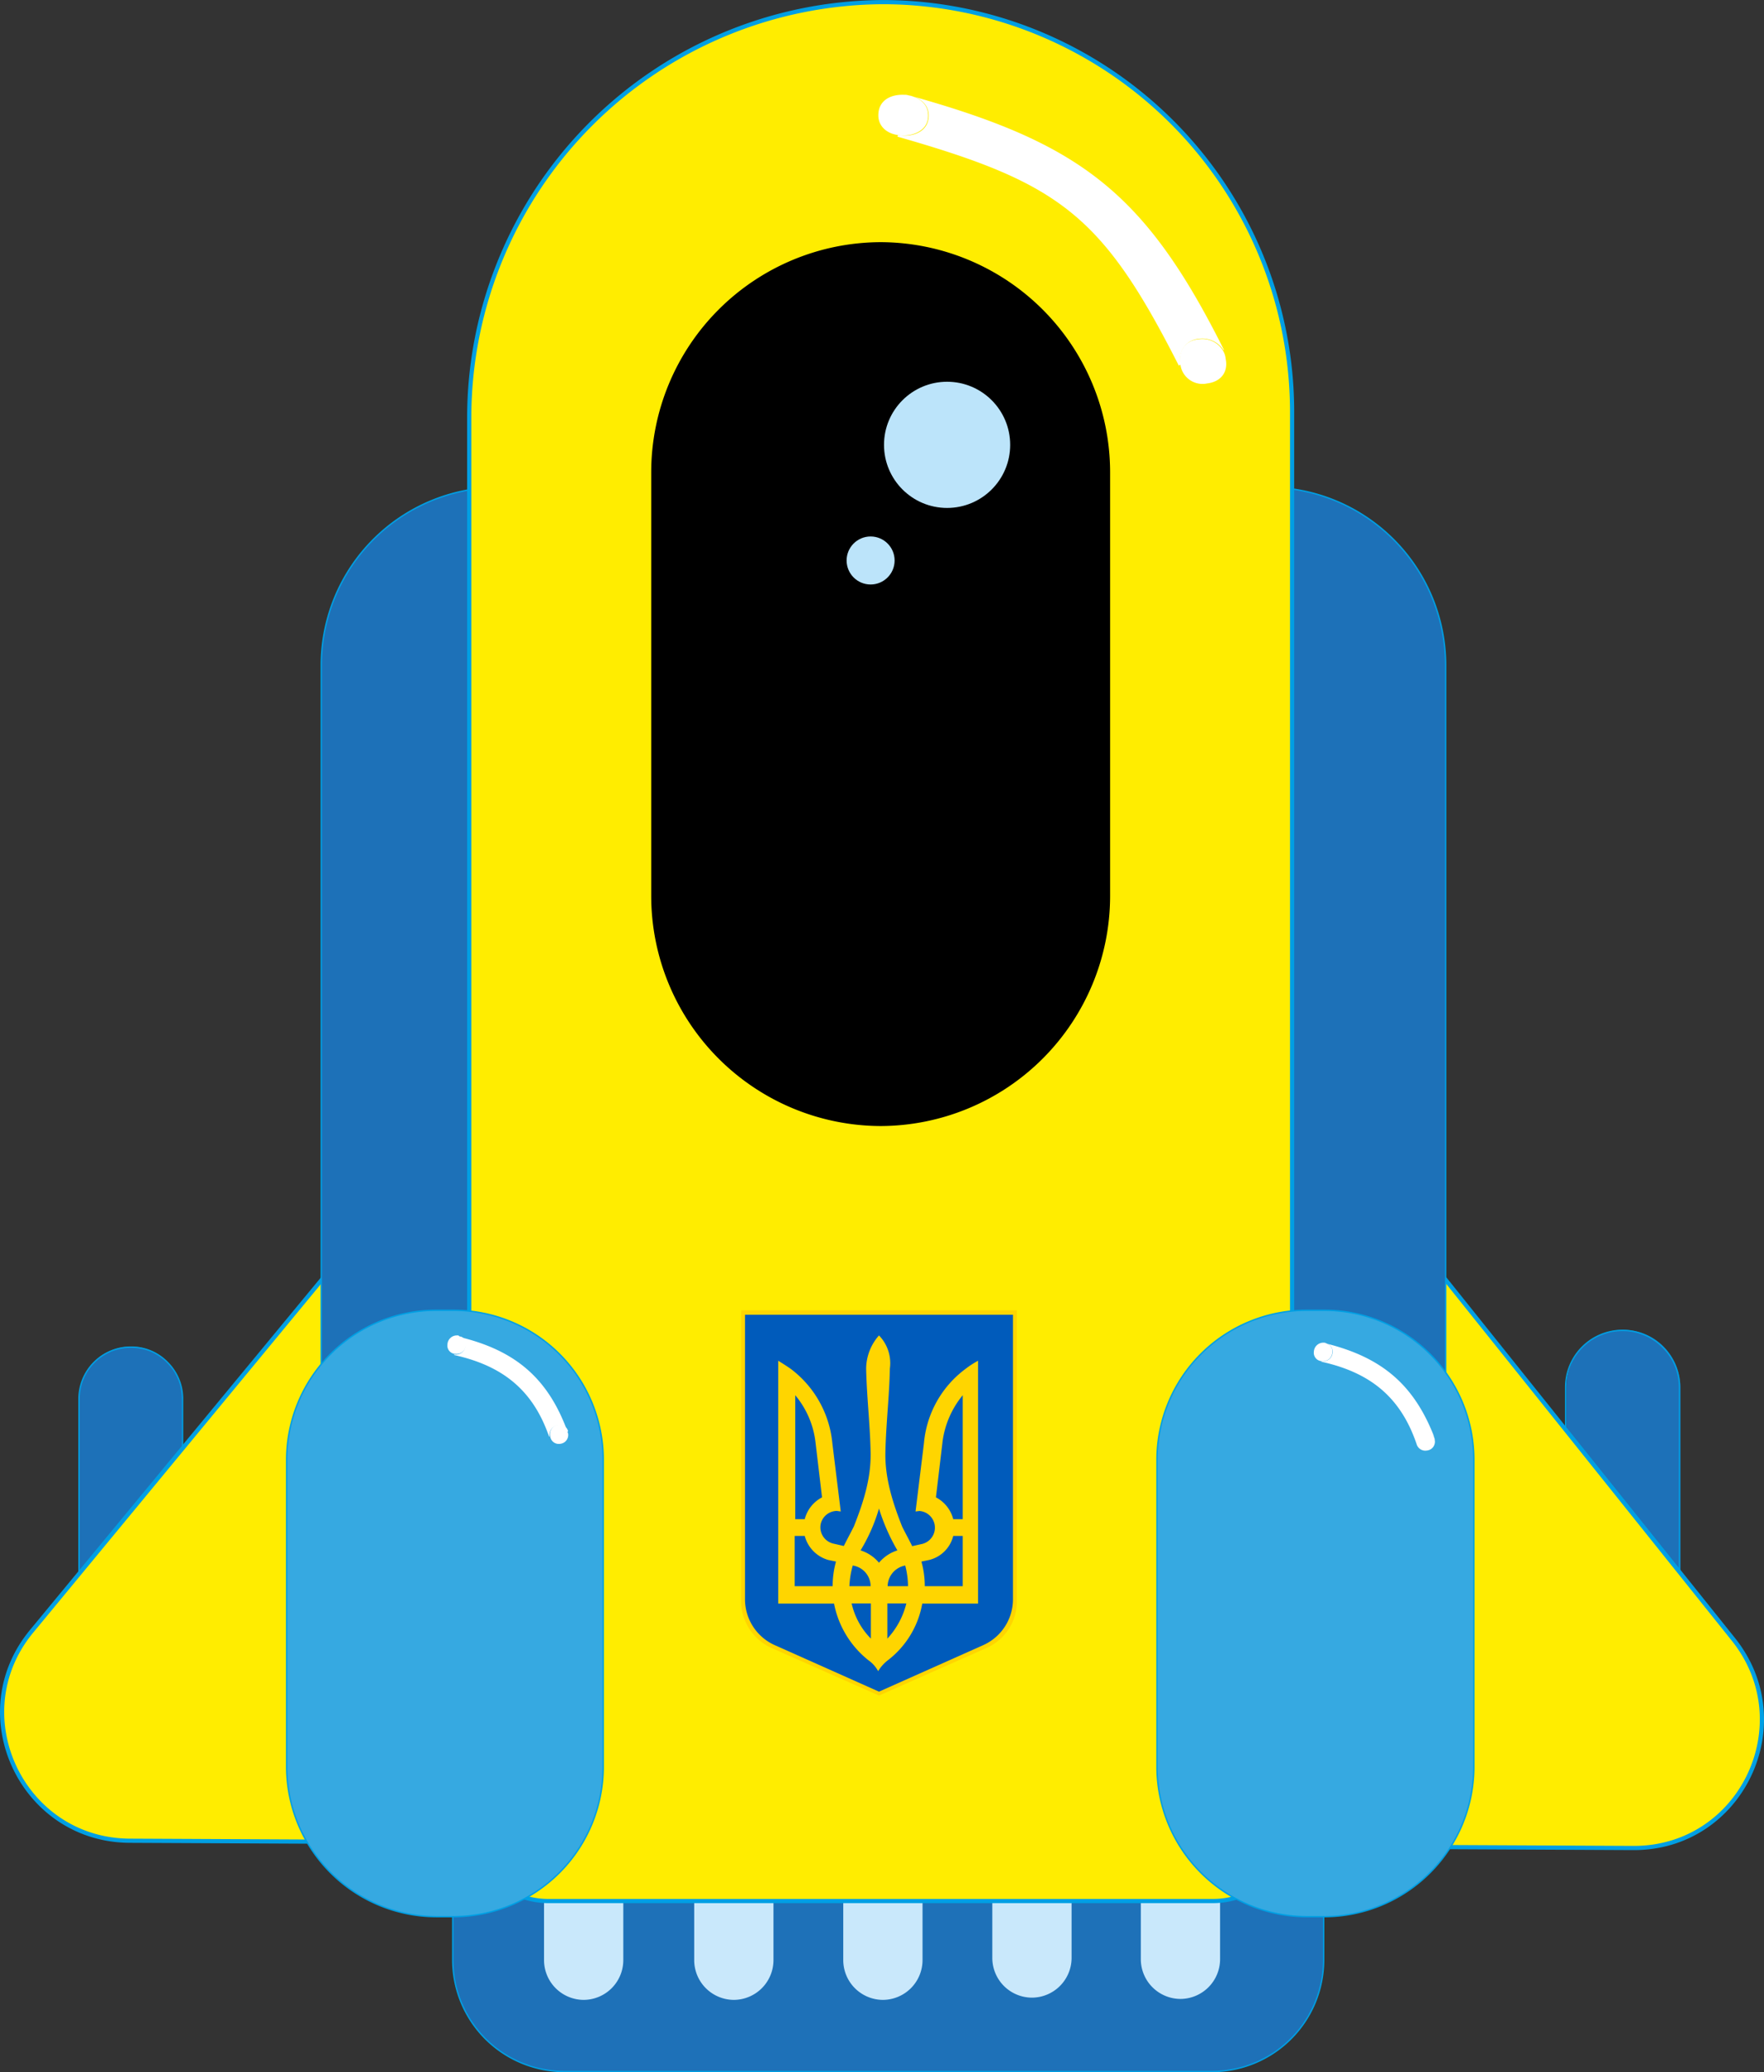 <svg xmlns="http://www.w3.org/2000/svg" viewBox="0 0 315.98 371.1"><rect x="0" y="0" width="315.98" height="371.1" fill="#333333" stroke="none"/><defs><style>.cls-1{fill:#1d71b8;}.cls-2,.cls-4{fill:none;stroke:#009fe3;stroke-miterlimit:10;}.cls-2{stroke-width:0.25px;}.cls-3{fill:#ffed00;}.cls-4{stroke-width:0.75px;}.cls-5{fill:#1e71b8;}.cls-6{fill:#c9e8fb;}.cls-7{fill:#36a9e1;}.cls-8{fill:#fff;}.cls-9{fill:#bce4fa;}.cls-10{fill:#ffd500;}.cls-11{fill:#005bbb;}.cls-12{fill:#fefe00;}.cls-13{fill:#0059c0;}.cls-14{fill:#0053c1;}</style></defs><title>Ресурс 1</title><g id="Шар_2" data-name="Шар 2"><g id="Шар_1-2" data-name="Шар 1"><g id="_Група_" data-name="&lt;Група&gt;"><path class="cls-1" d="M301,248.38v40.5a10.2,10.2,0,0,1-20.4,0v-40.5a10.18,10.18,0,0,1,17.4-7.21A10.52,10.52,0,0,1,301,248.38Z"/><path class="cls-2" d="M290.65,299.17a10.24,10.24,0,0,1-10.2-10.2v-40.5a10.18,10.18,0,0,1,17.4-7.2,10.05,10.05,0,0,1,3,7.2V289A10.11,10.11,0,0,1,290.65,299.17Z"/></g><g id="_Група_2" data-name="&lt;Група&gt;"><path class="cls-1" d="M32.75,250.38v39.5a9.3,9.3,0,0,1-18.6,0v-39.5a9.27,9.27,0,0,1,9.3-9.21,9,9,0,0,1,6.5,2.71A9.24,9.24,0,0,1,32.75,250.38Z"/><path class="cls-2" d="M23.45,299.17a9.33,9.33,0,0,1-9.3-9.2v-39.5a9.27,9.27,0,0,1,9.3-9.2A9,9,0,0,1,30,244a9.15,9.15,0,0,1,2.7,6.5V290A9.18,9.18,0,0,1,23.45,299.17Z"/></g><g id="_Група_3" data-name="&lt;Група&gt;"><path class="cls-3" d="M310.55,293.67c12,15.1,1.3,37.41-18,37.3l-269.3-1.3c-19.3-.09-29.9-22.59-17.6-37.5l136.2-165a22.93,22.93,0,0,1,35.6.3Z"/><path class="cls-4" d="M177.45,127.38l133.1,166.29c12,15.1,1.3,37.41-18,37.3l-269.3-1.3c-19.3-.09-29.9-22.59-17.6-37.5l136.2-165A22.87,22.87,0,0,1,177.45,127.38Z"/></g><g id="_Група_4" data-name="&lt;Група&gt;"><path class="cls-5" d="M237.05,263.27v87.8a20,20,0,0,1-19.9,19.9H101a20,20,0,0,1-19.9-19.9v-87.8a20,20,0,0,1,19.9-19.9h116.2A20,20,0,0,1,237.05,263.27Z"/><path class="cls-2" d="M217.15,371H101a20,20,0,0,1-19.9-19.9v-87.8a20,20,0,0,1,19.9-19.9h116.2a20,20,0,0,1,19.9,19.9v87.8A20,20,0,0,1,217.15,371Z"/></g><g id="_Група_5" data-name="&lt;Група&gt;"><path class="cls-1" d="M89.35,330.77a31.86,31.86,0,0,1-31.8-31.7v-180a31.88,31.88,0,0,1,31.8-31.8h137.8a31.88,31.88,0,0,1,31.8,31.8V299a31.8,31.8,0,0,1-31.8,31.7l-137.8.1Z"/><path class="cls-2" d="M227.05,330.77H89.35a31.86,31.86,0,0,1-31.8-31.7v-180a31.88,31.88,0,0,1,31.8-31.8h137.8a31.88,31.88,0,0,1,31.8,31.8V299A32,32,0,0,1,227.05,330.77Z"/></g><path class="cls-6" d="M104.55,313.17h0a7.13,7.13,0,0,0-7.1,7.1v30.8a7.13,7.13,0,0,0,7.1,7.1h0a7.13,7.13,0,0,0,7.1-7.1v-30.8A7.13,7.13,0,0,0,104.55,313.17Z"/><path class="cls-6" d="M131.45,313.17h0a7.13,7.13,0,0,0-7.1,7.1v30.8a7.13,7.13,0,0,0,7.1,7.1h0a7.13,7.13,0,0,0,7.1-7.1v-30.8A7.13,7.13,0,0,0,131.45,313.17Z"/><path class="cls-6" d="M158.15,313.17h0a7.13,7.13,0,0,0-7.1,7.1v30.8a7.13,7.13,0,0,0,7.1,7.1h0a7.13,7.13,0,0,0,7.1-7.1v-30.8A7.13,7.13,0,0,0,158.15,313.17Z"/><path class="cls-6" d="M184.85,312.77h0a7.13,7.13,0,0,0-7.1,7.1v30.8a7.12,7.12,0,0,0,7.1,7.1h0a7.13,7.13,0,0,0,7.1-7.1V319.88A7.2,7.2,0,0,0,184.85,312.77Z"/><path class="cls-6" d="M211.45,313h0a7.13,7.13,0,0,0-7.1,7.1v30.8a7.13,7.13,0,0,0,7.1,7.1h0a7.13,7.13,0,0,0,7.1-7.1v-30.8A7.13,7.13,0,0,0,211.45,313Z"/><g id="_Група_6" data-name="&lt;Група&gt;"><path class="cls-3" d="M217.35,340.47H98.15a14.15,14.15,0,0,1-14.1-14.09V74.67A74.46,74.46,0,0,1,158.35.38a73.41,73.41,0,0,1,73.1,73.1v253A14.13,14.13,0,0,1,217.35,340.47Z"/><path class="cls-4" d="M217.35,340.47H98.15a14.15,14.15,0,0,1-14.1-14.09V74.67A74.46,74.46,0,0,1,158.35.38a73.41,73.41,0,0,1,73.1,73.1v253A14.13,14.13,0,0,1,217.35,340.47Z"/></g><g id="_Група_7" data-name="&lt;Група&gt;"><path class="cls-7" d="M108.05,261.38v55.09a26.84,26.84,0,0,1-26.7,26.8h-3.2a26.87,26.87,0,0,1-26.8-26.8V261.38a26.78,26.78,0,0,1,26.8-26.71h3.2A26.76,26.76,0,0,1,108.05,261.38Z"/><path class="cls-2" d="M81.35,343.27h-3.2a26.87,26.87,0,0,1-26.8-26.8V261.38a26.78,26.78,0,0,1,26.8-26.71h3.2a26.76,26.76,0,0,1,26.7,26.71v55.09A26.84,26.84,0,0,1,81.35,343.27Z"/></g><g id="_Група_8" data-name="&lt;Група&gt;"><path class="cls-7" d="M264,261.38v55.09a26.84,26.84,0,0,1-26.7,26.8h-3.2a26.87,26.87,0,0,1-26.8-26.8V261.38a26.78,26.78,0,0,1,26.8-26.71h3.2A26.76,26.76,0,0,1,264,261.38Z"/><path class="cls-2" d="M237.25,343.27h-3.2a26.87,26.87,0,0,1-26.8-26.8V261.38a26.78,26.78,0,0,1,26.8-26.71h3.2A26.76,26.76,0,0,1,264,261.38v55.09A26.84,26.84,0,0,1,237.25,343.27Z"/></g><g id="Shine"><g id="_Група_9" data-name="&lt;Група&gt;"><path class="cls-8" d="M101.75,256.67a1.59,1.59,0,0,1-1.4,1.91,1.54,1.54,0,0,1-1.8-1.41,1.7,1.7,0,0,1,1.4-2,1.58,1.58,0,0,1,1.8,1.1C101.65,256.47,101.65,256.58,101.75,256.67Z"/><path class="cls-8" d="M101.65,256.38h0a1.62,1.62,0,0,0-1.8-1.1,1.72,1.72,0,0,0-1.4,2h-.1c-2.9-8.4-8.4-12.7-17-14.6v-.1h.2a1.63,1.63,0,0,0,1.8-1.6,1.46,1.46,0,0,0-.9-1.5C92.25,241.88,98.15,246.77,101.65,256.38Z"/><path class="cls-8" d="M82.55,239.38a1.34,1.34,0,0,1,.9,1.5,1.63,1.63,0,0,1-1.8,1.59h-.2a1.49,1.49,0,0,1-1.3-1.7,1.69,1.69,0,0,1,1.8-1.6h.2C82.15,239.27,82.35,239.38,82.55,239.38Z"/><path class="cls-8" d="M82.55,239.38c-.2,0-.3-.1-.5-.1C82.15,239.27,82.35,239.38,82.55,239.38Z"/></g></g><g id="Shine-2" data-name="Shine"><g id="_Група_10" data-name="&lt;Група&gt;"><path class="cls-8" d="M257,257.88a1.58,1.58,0,0,1-1.4,1.9,1.62,1.62,0,0,1-1.9-1.4,1.76,1.76,0,0,1,1.4-2,1.51,1.51,0,0,1,1.8,1.09A.77.77,0,0,1,257,257.88Z"/><path class="cls-8" d="M257,257.58h0a1.63,1.63,0,0,0-1.8-1.1,1.72,1.72,0,0,0-1.4,2h-.1c-2.9-8.4-8.4-12.7-17-14.6v-.1h.2a1.63,1.63,0,0,0,1.8-1.6,1.46,1.46,0,0,0-.9-1.5C247.55,243.17,253.35,248,257,257.58Z"/><path class="cls-8" d="M237.75,240.67a1.36,1.36,0,0,1,.9,1.5,1.63,1.63,0,0,1-1.8,1.6h-.2a1.5,1.5,0,0,1-1.3-1.7,1.69,1.69,0,0,1,1.8-1.6h.2C237.45,240.58,237.55,240.58,237.75,240.67Z"/><path class="cls-8" d="M237.75,240.67c-.2,0-.3-.09-.5-.09A1,1,0,0,1,237.75,240.67Z"/></g></g><path d="M157.75,201.67h0a41.23,41.23,0,0,1-41.1-41.1V84.47a41.23,41.23,0,0,1,41.1-41.1h0a41.23,41.23,0,0,1,41.1,41.1v76.1A41.23,41.23,0,0,1,157.75,201.67Z"/><circle class="cls-9" cx="169.65" cy="79.67" r="11.3"/><circle class="cls-9" cx="155.95" cy="100.38" r="4.3"/><g id="Shine-3" data-name="Shine"><g id="_Група_11" data-name="&lt;Група&gt;"><path class="cls-8" d="M160.75,24.17c-2-.29-3.6-1.7-3.4-3.9.2-2.39,2.3-3.39,4.6-3.29a2.2,2.2,0,0,1,.8.1c2,.4,3.6,1.6,3.5,3.8-.1,2.5-2.6,3.5-4.9,3.39C161.15,24.27,161,24.17,160.75,24.17Z"/><path class="cls-8" d="M211.15,65.47c-13.7-27-21.3-32.7-50.4-41l.1-.3c.2,0,.4.1.6.1,2.3.21,4.8-.79,4.9-3.39.1-2.21-1.6-3.4-3.5-3.8h0c30.5,8.5,42.2,17.2,56.4,45.6h-.1a4.51,4.51,0,0,0-4.4-2,3.59,3.59,0,0,0-3.2,4.6Z"/><path class="cls-8" d="M211.45,65.38c-.5-2.4.8-4.4,3.2-4.61a4.33,4.33,0,0,1,4.4,2,3.33,3.33,0,0,1,.5,1.5c.5,2.4-.9,4.11-3.3,4.4A4,4,0,0,1,211.45,65.38Z"/></g></g><path id="path2839" class="cls-10" d="M132.75,234.67v52.1a9.27,9.27,0,0,0,5.5,8.4l19.2,8.5,19.2-8.5a9.1,9.1,0,0,0,5.5-8.4v-52.1Z"/><path id="path7710" class="cls-11" d="M133.45,235.47v51a9,9,0,0,0,5.4,8.2l18.6,8.3,18.6-8.3a9,9,0,0,0,5.4-8.2v-51Z"/><path id="path7306" class="cls-10" d="M157.45,239.17a9.09,9.09,0,0,0-2.3,5.91c.1,5,.7,10,.8,15,.1,4.7-1.3,9-3,13.3-.6,1.2-1.2,2.29-1.8,3.5l-1.8-.41A3,3,0,0,1,147,273a3,3,0,0,1,2.9-2.4l.7.1-1.5-12.2a18.91,18.91,0,0,0-7.4-13.3c-.7-.5-1.5-1-2.3-1.5v43.5h10a17.12,17.12,0,0,0,6.1,10.1,5.78,5.78,0,0,1,1.8,2,7,7,0,0,1,1.8-2,16.37,16.37,0,0,0,6.1-10.1h10v-43.5a16.69,16.69,0,0,0-2.3,1.5,18.58,18.58,0,0,0-7.4,13.3l-1.5,12.2.7-.09a3,3,0,0,1,.5,5.9l-1.8.4c-.6-1.2-1.2-2.3-1.8-3.5-1.7-4.3-3.1-8.7-3-13.3.1-5,.7-10,.8-15A7.13,7.13,0,0,0,157.45,239.17Zm-15,10.71a16,16,0,0,1,3.6,8.2l1.2,10.09a6.11,6.11,0,0,0-3.1,3.91h-1.7Zm30,0v22.2h-1.7a6.13,6.13,0,0,0-3.1-3.91l1.2-10.09A16.43,16.43,0,0,1,172.45,249.88Zm-15,20.29a35.66,35.66,0,0,0,3.3,7.5,7,7,0,0,0-3.3,2.21,7,7,0,0,0-3.3-2.21A31.28,31.28,0,0,0,157.45,270.17Zm-15,4.91h1.7a6.09,6.09,0,0,0,4.2,4.3l1.4.29a16.24,16.24,0,0,0-.6,4.41h-6.8v-9Zm28.3,0h1.7v9h-6.8a16.24,16.24,0,0,0-.6-4.41l1.4-.29a5.89,5.89,0,0,0,4.3-4.3Zm-18,5.3a3.75,3.75,0,0,1,3.2,3.7h-3.8A15.87,15.87,0,0,1,152.75,280.38Zm9.4,0a15,15,0,0,1,.5,3.7H159A3.83,3.83,0,0,1,162.15,280.38Zm-9.6,6.79H156v6.3A13,13,0,0,1,152.55,287.17Zm6.4,0h3.4a14.26,14.26,0,0,1-3.4,6.3Z"/></g></g></svg>